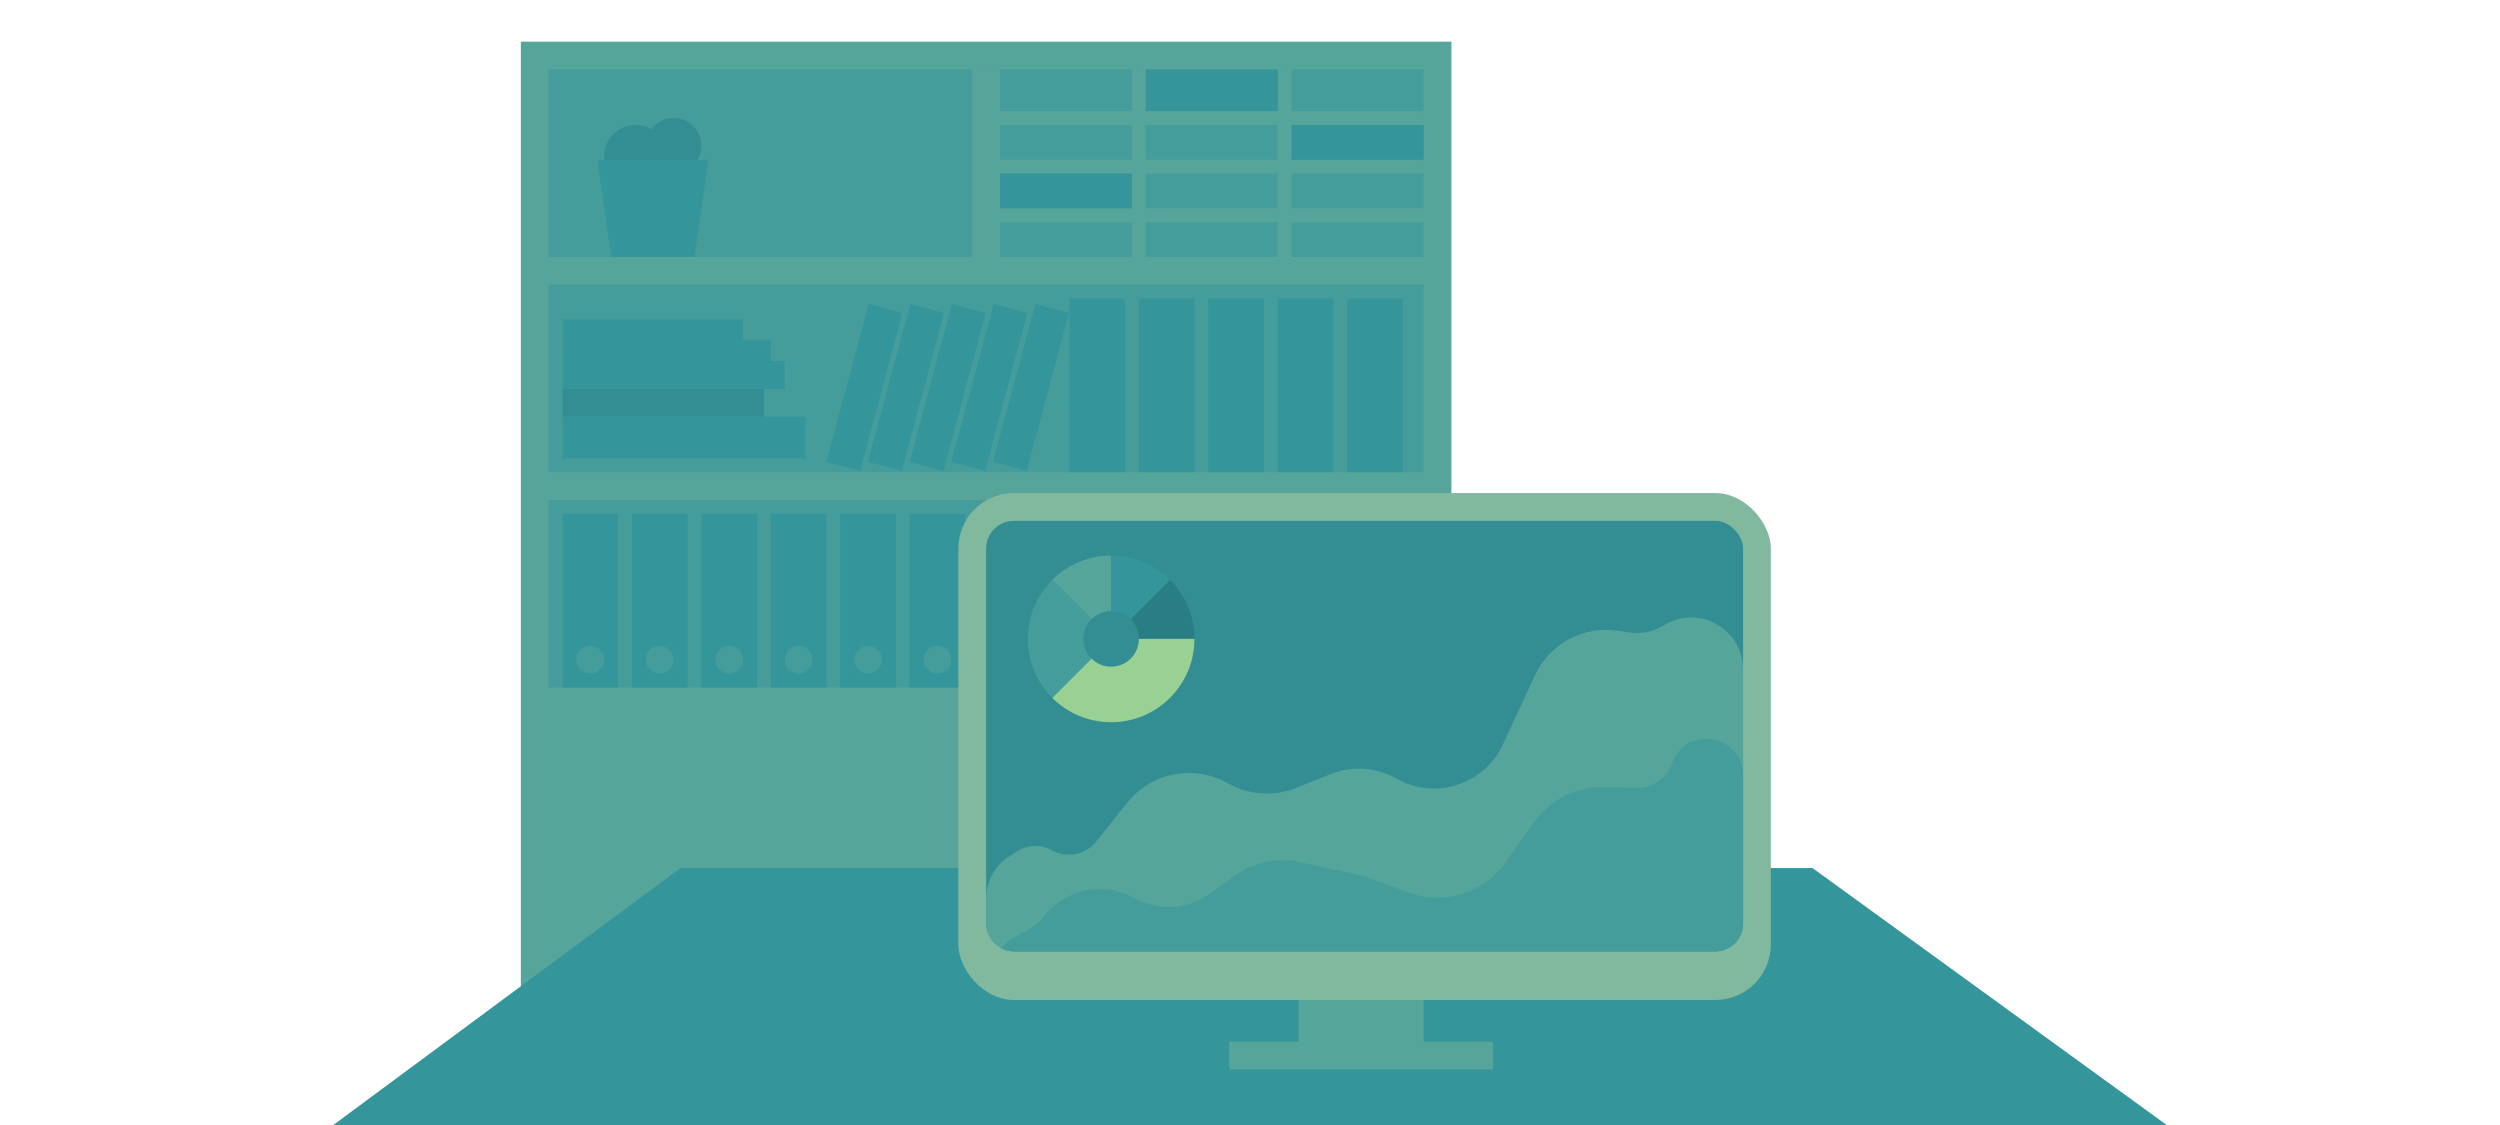 <svg width="360" height="162" viewBox="0 30 360 162" fill="none" xmlns="http://www.w3.org/2000/svg">
<rect x="75" y="36" width="134" height="156" fill="#55A59B"/>
<path fill-rule="evenodd" clip-rule="evenodd" d="M79 40H205V67H79V40ZM79 71H205V98H79V71ZM205 102H79V129H205V102Z" fill="#449D9B"/>
<rect x="81" y="104" width="8" height="25" fill="#34959A"/>
<rect x="91" y="104" width="8" height="25" fill="#34959A"/>
<rect x="121" y="104" width="8" height="25" fill="#34959A"/>
<rect x="131" y="104" width="8" height="25" fill="#34959A"/>
<rect x="101" y="104" width="8" height="25" fill="#34959A"/>
<rect x="111" y="104" width="8" height="25" fill="#34959A"/>
<circle cx="85" cy="125" r="2" fill="#449D9B"/>
<circle cx="95" cy="125" r="2" fill="#449D9B"/>
<circle cx="105" cy="125" r="2" fill="#449D9B"/>
<circle cx="115" cy="125" r="2" fill="#449D9B"/>
<circle cx="125" cy="125" r="2" fill="#449D9B"/>
<circle cx="135" cy="125" r="2" fill="#449D9B"/>
<rect x="154" y="73" width="8" height="25" fill="#34959A"/>
<rect x="164" y="73" width="8" height="25" fill="#34959A"/>
<rect x="194" y="73" width="8" height="25" fill="#34959A"/>
<rect x="174" y="73" width="8" height="25" fill="#34959A"/>
<rect x="184" y="73" width="8" height="25" fill="#34959A"/>
<rect x="125.092" y="73.772" width="5.018" height="23.537" transform="rotate(15 125.092 73.772)" fill="#34959A"/>
<rect x="131.092" y="73.772" width="5.018" height="23.537" transform="rotate(15 131.092 73.772)" fill="#34959A"/>
<rect x="137.092" y="73.772" width="5.018" height="23.537" transform="rotate(15 137.092 73.772)" fill="#34959A"/>
<rect x="143.092" y="73.772" width="5.018" height="23.537" transform="rotate(15 143.092 73.772)" fill="#34959A"/>
<rect x="149.092" y="73.772" width="5.018" height="23.537" transform="rotate(15 149.092 73.772)" fill="#34959A"/>
<rect x="81" y="96" width="6" height="35" transform="rotate(-90 81 96)" fill="#34959A"/>
<rect x="81" y="90" width="4" height="29" transform="rotate(-90 81 90)" fill="#328E93"/>
<rect x="81" y="86" width="4" height="32" transform="rotate(-90 81 86)" fill="#34959A"/>
<rect x="81" y="82" width="3" height="30" transform="rotate(-90 81 82)" fill="#34959A"/>
<rect x="81" y="79" width="3" height="26" transform="rotate(-90 81 79)" fill="#34959A"/>
<circle cx="91.5" cy="52.5" r="4.5" fill="#328E93"/>
<circle cx="97" cy="51" r="4" fill="#328E93"/>
<path d="M86 53H102L100 67H88L86 53Z" fill="#34959A"/>
<rect x="140" y="40" width="4" height="27" fill="#55A59B"/>
<rect x="144" y="46" width="61" height="2" fill="#55A59B"/>
<rect x="163" y="40" width="2" height="27" fill="#55A59B"/>
<rect x="184" y="40" width="2" height="27" fill="#55A59B"/>
<rect x="144" y="53" width="61" height="2" fill="#55A59B"/>
<rect x="144" y="60" width="61" height="2" fill="#55A59B"/>
<rect x="165" y="40" width="19" height="6" fill="#34959A"/>
<rect x="186" y="48" width="19" height="5" fill="#34959A"/>
<rect x="144" y="55" width="19" height="5" fill="#34959A"/>
<path d="M98 155H261L312 192H48L98 155Z" fill="#34959A"/>
<rect x="138" y="101" width="117" height="73" rx="8" fill="#81B99E"/>
<rect x="142" y="105" width="109" height="62" rx="4" fill="#328E93"/>
<path d="M205 174H187V180H177V184H215V180H205V174Z" fill="#55A59B"/>
<path fill-rule="evenodd" clip-rule="evenodd" d="M160 110C156.686 110 153.686 111.343 151.515 113.515L157.172 119.172C157.895 118.448 158.895 118 160 118V110Z" fill="#55A59B"/>
<path fill-rule="evenodd" clip-rule="evenodd" d="M160 110C163.314 110 166.314 111.343 168.485 113.515L162.828 119.172C162.105 118.448 161.105 118 160 118V110H160Z" fill="#34959A"/>
<path fill-rule="evenodd" clip-rule="evenodd" d="M172 122V121.953C171.987 118.658 170.646 115.676 168.485 113.515L162.828 119.172C163.552 119.895 164 120.895 164 122C164 122 164 122 164 122H172Z" fill="#287E83"/>
<path fill-rule="evenodd" clip-rule="evenodd" d="M160 126C162.209 126 164 124.209 164 122H172C172 128.627 166.627 134 160 134C156.686 134 153.686 132.657 151.515 130.485L157.172 124.828C157.895 125.552 158.895 126 160 126Z" fill="#98D193"/>
<path fill-rule="evenodd" clip-rule="evenodd" d="M148 122C148 125.314 149.343 128.314 151.515 130.485L157.172 124.828C156.448 124.105 156 123.105 156 122C156 120.895 156.448 119.895 157.172 119.172L151.515 113.515C149.343 115.686 148 118.686 148 122Z" fill="#449D9B"/>
<path fill-rule="evenodd" clip-rule="evenodd" d="M142 159.389V163C142 165.209 143.791 167 146 167H247C249.209 167 251 165.209 251 163V126.407C251 120.551 244.575 116.967 239.592 120.043C238.069 120.983 236.26 121.346 234.492 121.066L233.077 120.842C228.068 120.048 223.14 122.676 221.009 127.279L216.41 137.212C213.723 143.017 206.645 145.281 201.087 142.114C198.19 140.463 194.696 140.226 191.601 141.47L186.67 143.454C183.457 144.747 179.829 144.503 176.818 142.791C171.963 140.031 165.822 141.21 162.334 145.572L157.824 151.212C156.306 153.111 153.639 153.637 151.513 152.458C149.896 151.561 147.916 151.633 146.368 152.645L145.255 153.372C143.224 154.7 142 156.963 142 159.389Z" fill="#55A59B"/>
<path fill-rule="evenodd" clip-rule="evenodd" d="M251 163V141.675C251 135.756 242.742 134.338 240.767 139.918C240.011 142.057 237.97 143.471 235.701 143.428L230.896 143.336C226.962 143.261 223.244 145.13 220.958 148.333L216.743 154.239C213.598 158.645 207.893 160.4 202.815 158.523L196.5 156.189L187.287 154.163C183.926 153.423 180.408 154.163 177.629 156.194L174.263 158.654C171.057 160.997 166.778 161.255 163.313 159.313C159.068 156.935 153.732 157.904 150.594 161.622L150.162 162.134C149.322 163.13 148.259 163.913 147.06 164.422C145.911 164.909 144.913 165.635 144.115 166.528C144.676 166.829 145.318 167 146 167H247C249.209 167 251 165.209 251 163Z" fill="#449D9B"/>
<defs>
<radialGradient id="paint0_radial" cx="0" cy="0" r="1" gradientUnits="userSpaceOnUse" gradientTransform="translate(179.52 192) rotate(-90) scale(192 360)">
<stop stop-color="#4AAA9B"/>
<stop offset="1" stop-color="#308589"/>
</radialGradient>
</defs>
</svg>

